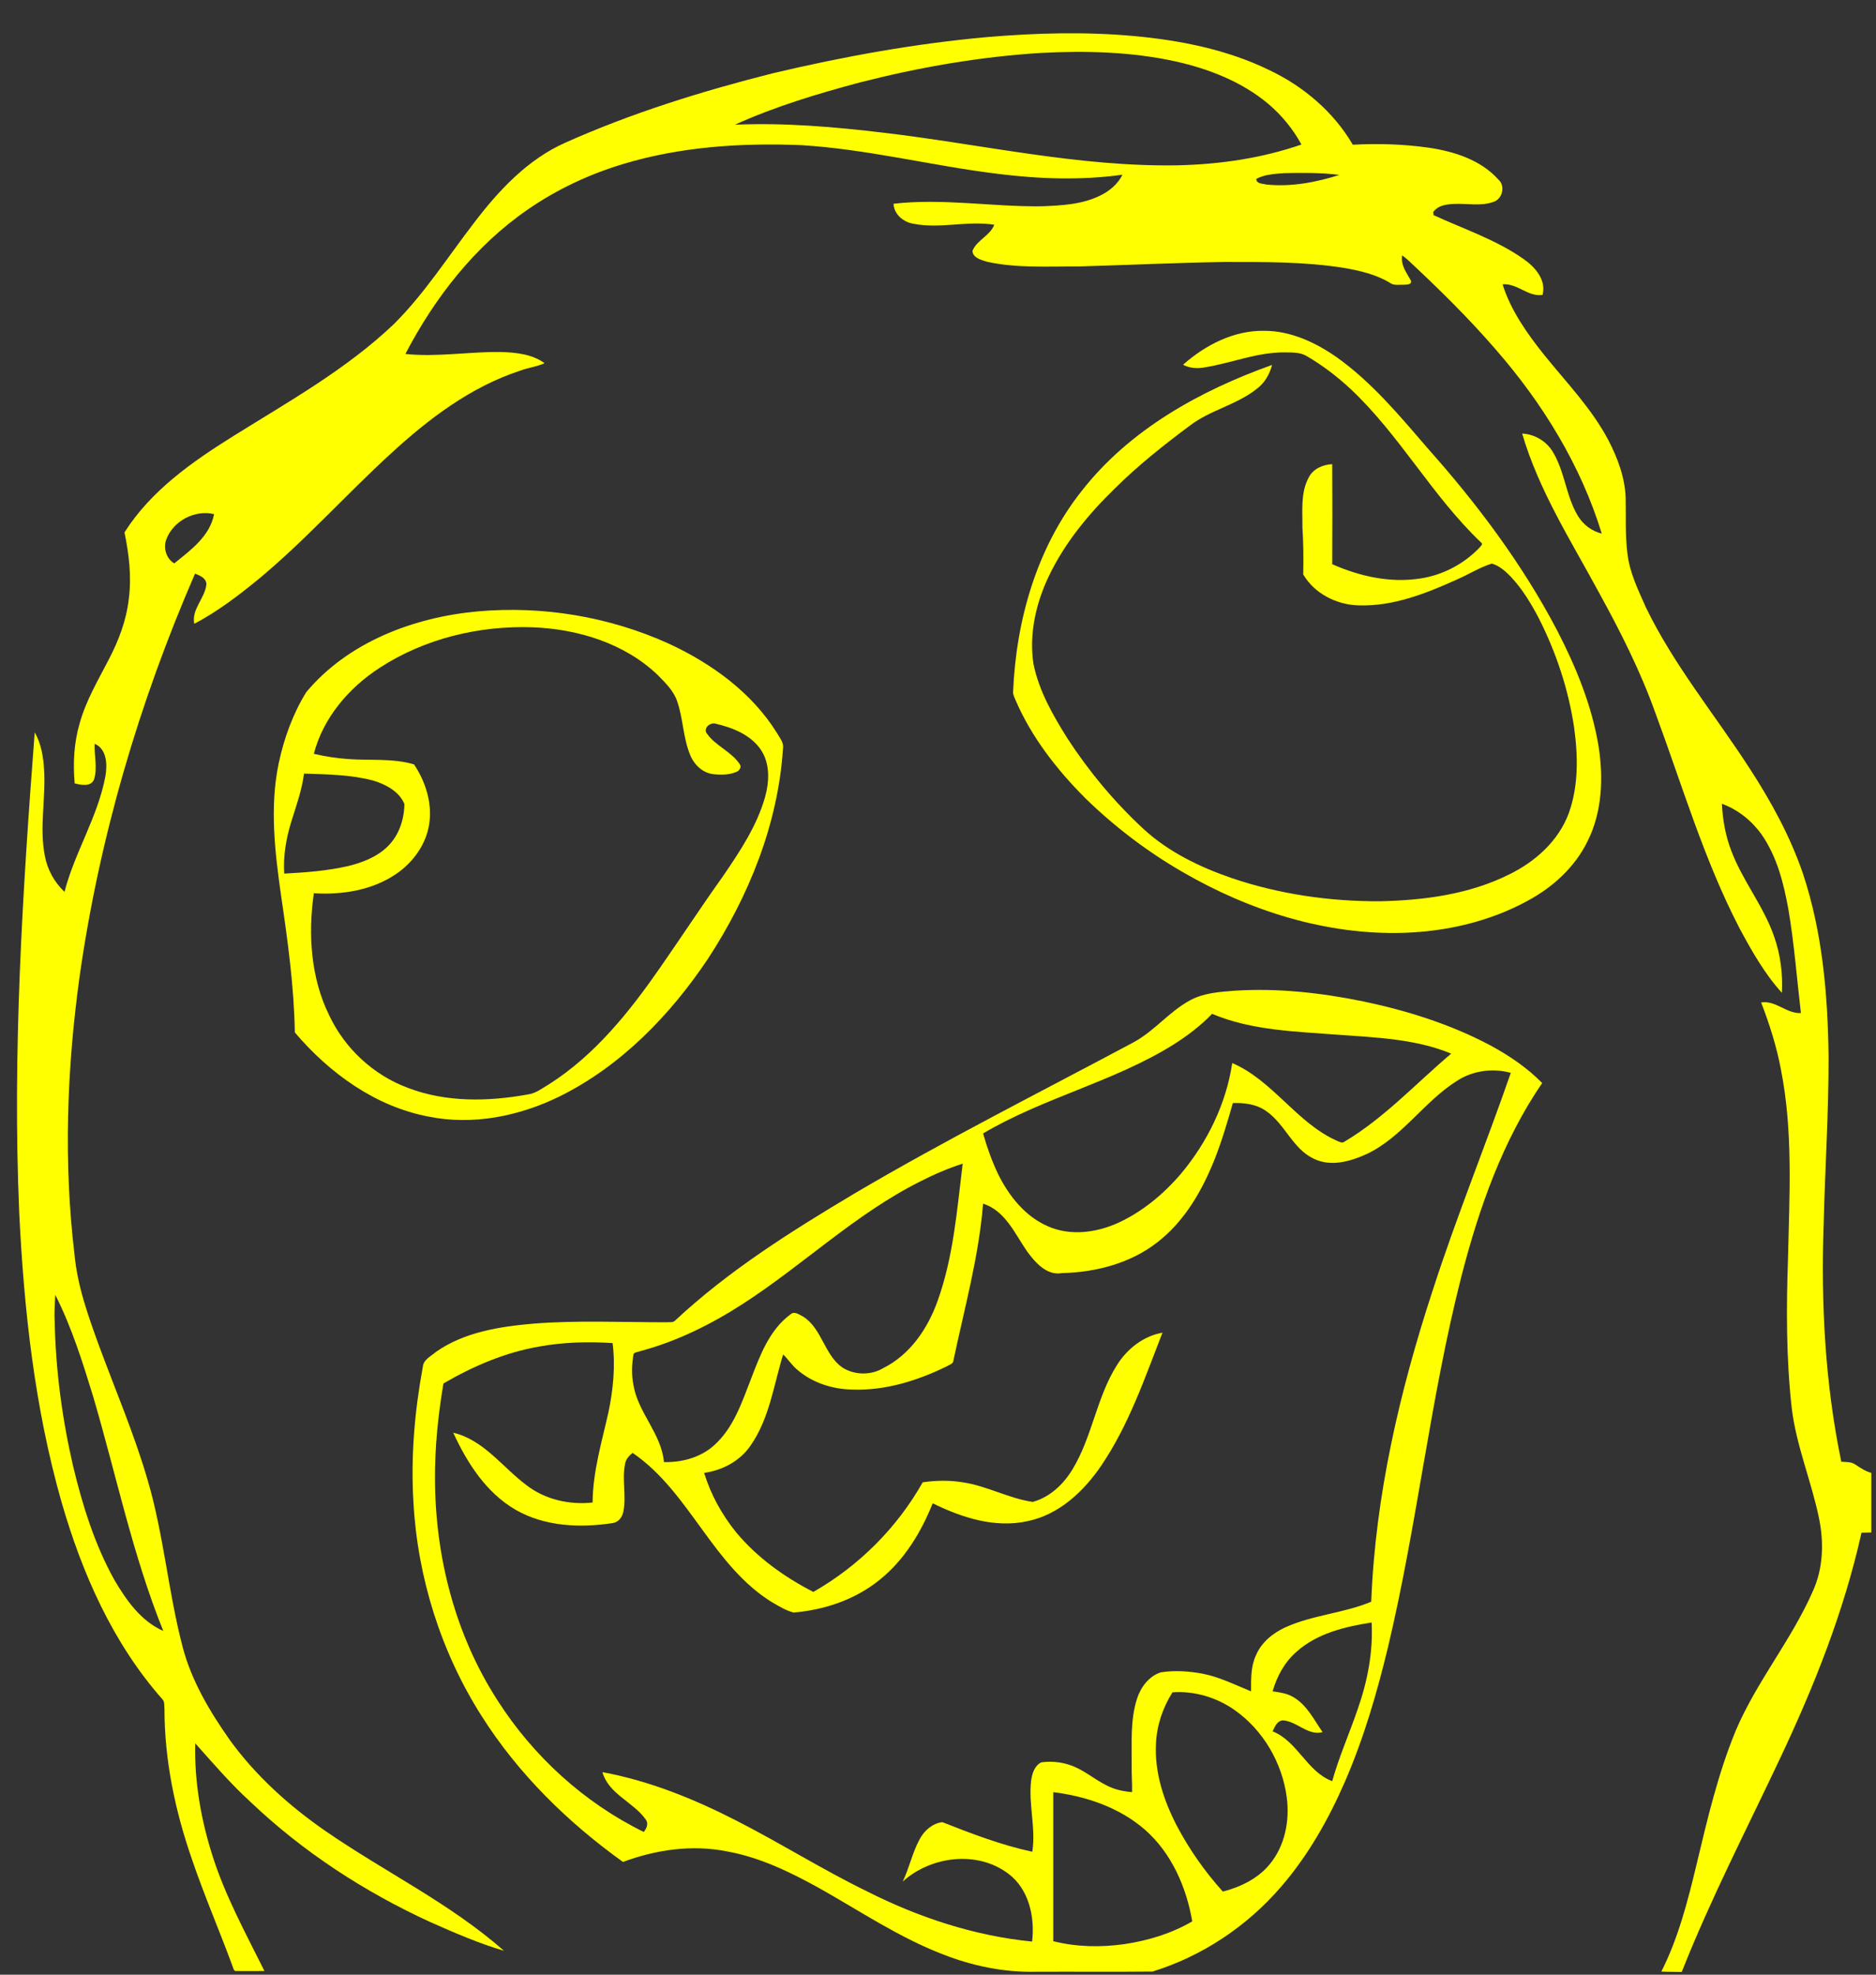 <?xml version="1.0" encoding="utf-8"?>
<!-- Generator: Adobe Illustrator 22.0.1, SVG Export Plug-In . SVG Version: 6.00 Build 0)  -->
<svg version="1.1" id="Layer_1" xmlns="http://www.w3.org/2000/svg" xmlns:xlink="http://www.w3.org/1999/xlink" x="0px" y="0px"
	 viewBox="0 0 957 1007" style="enable-background:new 0 0 957 1007;" xml:space="preserve">
<rect x="0" y="0" width="957" height="1007" fill="#333333" stroke="none"/>
<style type="text/css">
	.st0{fill:#FFFF00;}
</style>
<path class="st0" d="M503.7,18.9c24.9-2.1,50-2.8,75-0.5c23.6,2.2,47.3,6.9,68.7,17.3c17.5,8.3,32.9,21.3,42.7,38.1
	c12.9-0.7,25.8-0.3,38.6,1.5c13,1.9,26.7,6.2,35.7,16.3c3.6,3.1,2.1,9.8-2.4,11.3c-6.4,2.4-13.4,0.8-20,1.1c-4,0.1-8.5,0.7-10.9,4.2
	c0.1,0.4,0.2,1.1,0.2,1.5c15.4,7.1,31.8,12.5,45.8,22.3c5.9,4.1,11.8,10.6,9.8,18.4c-7.5,1.1-12.9-6.1-20.4-5.4
	c4.2,13.3,12.4,24.9,21,35.7c11.5,14.3,24.5,27.6,33.1,44c4.7,9.1,8.4,19.1,8.7,29.4c0.2,9.4-0.3,18.8,0.9,28.2
	c1.1,9.7,5.5,18.6,9.4,27.4c14.2,29.4,35.2,54.7,52.9,82.1c11,16.9,20.8,34.8,27.3,53.9c9.9,29.9,12.6,61.5,13,92.8
	c0.1,28.6-1.8,57.1-2.5,85.6c-1.4,40.6,0.7,81.5,9,121.3c2.4,0.2,5,0,7.1,1.4c2.6,1.7,5.2,3.5,8.2,4.3c0,10.1,0,20.3,0,30.4
	c-1.7,0-3.3,0.1-5,0.1c-8.9,40-24.1,78.2-41.6,115.2c-17,36.1-35.4,71.6-50.1,108.8c-3.5-0.1-6.9,0-10.4-0.2
	c8.7-17.2,13.5-36.1,18-54.8c5.5-23,10.9-46.2,20-68.2c10.6-24.9,28.3-46,39.2-70.8c5.4-11.7,5.8-25.1,3.2-37.5
	c-3.9-18.9-11.6-36.9-13.9-56.1c-2.8-25.2-2.8-50.6-1.9-76c0.7-32.2,2.7-64.8-3.6-96.6c-2.2-11.7-5.8-23.1-10.1-34.2
	c7.5-1.2,12.9,5.8,20.3,5.4c-2.1-17.6-3.4-35.4-6.4-52.9c-2.4-13.3-5.8-26.9-13.7-38.2c-5-7-12.1-12.7-20.2-15.6
	c0.4,8.2,1.8,16.3,4.8,24c5.8,15.4,16.6,28.3,21.9,43.9c3.2,9.1,4.4,18.9,3.9,28.5c-8.8-9.7-15.3-21.2-21.5-32.7
	c-18.2-35-29.3-73-43-109.9c-7.6-21.3-17.8-41.5-28.7-61.3c-14.3-26.5-30.8-52.2-39.3-81.3c6.3,0.3,12.2,3.8,15.5,9.1
	c6.3,10.2,6.8,22.8,13,33c2.7,4.4,7.1,7.7,12.1,8.9c-10.7-34.9-30.2-66.5-54.1-93.9c-14-16.2-29.4-31.3-45.1-45.9
	c-0.9-0.7-1.7-1.4-2.6-2.1c-0.9,4.9,2.2,8.8,4.4,12.8c0.8,2.2-2.1,2.1-3.4,2.2c-2.4-0.1-5.2,0.6-7.3-1c-7.1-4.3-15.4-6.2-23.5-7.6
	c-20.2-3.2-40.7-3-61.1-3c-25,0.4-50,1.6-75,2.3c-15.2-0.1-30.8,0.9-45.8-2.4c-2.8-0.9-7.4-1.9-7.5-5.6c2.2-5.5,8.9-7.6,11.1-13.3
	c-13.7-2.2-27.6,2.2-41.2-0.5c-5.1-0.8-9.9-4.7-10.2-10.2c25.1-2.9,50.3,1.6,75.5,1.3c10.2-0.4,20.7-0.9,30-5.5
	c4.7-2.3,8.9-5.8,11.3-10.6c-21,2.9-42.2,2.2-63.2-0.4c-33.8-4.1-67-12.7-101-14.7c-30.4-1.2-61.2,0.8-90.4,9.6
	c-17.3,5.2-33.8,12.9-48.7,23.2c-26.9,18.5-47.5,44.9-62.5,73.7c16.1,1.7,32.3-1.2,48.4-1c7.8,0.2,16.1,1,22.6,5.7
	c-4,1.8-8.3,2.3-12.4,3.8c-25.1,8.2-46.5,24.4-65.8,42.1c-23,21-43.8,44.4-67.8,64.3c-10.3,8.4-20.9,16.5-32.7,22.7
	c-1.5-7.6,5.6-13.1,6.2-20.3c-0.2-3.1-3.4-4.3-5.8-5.3c-28.6,65.8-49,135.2-59,206.2c-6.4,46.7-8.1,94.1-2.5,141
	c1.5,16.1,7,31.4,12.5,46.5c8.4,22.8,18,45.1,24.8,68.5c8.2,27.8,10.5,56.9,17.8,84.9c4.5,17.4,13.9,33.2,24.2,47.8
	c13.2,18.2,30.2,33.5,48.7,46.3c30.1,20.8,63.5,36.8,91.1,61.1c-12.9-3.8-25.3-9.2-37.5-14.6c-33.6-15.4-65-35.8-91.8-61.3
	c-10.1-9.2-19.1-19.7-28.2-29.9c-0.5,19.1,2.8,38.2,8.5,56.4c6.5,20.9,17.1,40.2,26.8,59.7c-5,0-10,0.1-15,0l-0.6-0.6
	c-6.9-19-15-37.5-21.5-56.7c-8.5-24.5-13.9-50.3-13.9-76.3c-0.2-1.6,0.2-3.6-1-4.9C57.6,838,41.9,802.4,31.4,766
	c-13.7-48-19.2-98-21.6-147.8c-3.5-81.6,1.7-163.3,7.9-244.7c3.4,5.8,4.4,12.6,4.8,19.1c0.9,14.6-2.5,29.4,0.4,44
	c1.3,6.9,4.9,13.4,10,18.2c5.2-20.1,16.9-38.1,20.8-58.6c1.1-5.8,1-14.2-5.4-16.9c-0.3,6,1.5,12.2-0.3,18.1c-1.6,4-6.6,2.9-9.9,2.1
	c-0.9-10.2-0.4-20.6,2.5-30.5c3.2-11.7,9.5-22.2,15-32.9c5-9.6,8.9-19.9,10.1-30.7c1.5-11.3,0.1-22.8-2.2-33.9
	c13.5-21.3,34.5-36,55.5-49.1c28.2-17.6,57.6-34,81.9-57.1c15.7-15.6,27.6-34.4,41.1-51.9c12.5-16.4,27.2-32.1,46.3-40.6
	c34-15.2,69.8-26.3,105.8-35.4C430,28.9,466.7,22.2,503.7,18.9 M438.8,42c-21.7,5.8-43.4,12.3-63.9,21.6c25.4-1.1,50.8,1.1,76,4.1
	c50,5.9,99.5,17.5,150,16.6c21.4-0.5,42.8-3.6,63-10.6c-4.3-7.9-10.1-15-17-20.8c-13.5-11.3-30.3-17.8-47.3-21.6
	C577.2,26.4,554,25.8,531,27C499.9,28.9,469,34.3,438.8,42 M640.9,91.2c-0.1,2.6,3.3,2.4,5.1,2.9c12.6,1.3,25.3-1.1,37.3-4.9
	c-9.4-1.2-18.9-1.1-28.3-0.9C650.2,88.7,645.2,88.9,640.9,91.2 M84.9,274.9c-1.8,4.4-0.1,10,4,12.4c8.4-6.8,18.2-13.9,20.3-25.1
	C99.6,259.8,88.5,265.5,84.9,274.9 M28.2,660.3c-0.2,4.5-0.6,9.1-0.3,13.6c0.5,24.8,3.8,49.6,9.4,73.8c4.8,20,11,39.9,21,57.9
	c6.1,10.4,13.6,21.1,25,26.1c-15.6-38.6-24-79.5-35.7-119.3C42.2,694.8,36.6,676.9,28.2,660.3z"/>
<path class="st0" d="M603.5,186c11.4-10.1,26-17.6,41.5-17.3c13.4,0,26,5.9,36.8,13.4c18,12.8,32.2,29.9,46.5,46.5
	c25.3,28.4,48.4,59.2,66.1,93c9.6,18.6,17.7,38.3,21.1,59.1c2.5,16.1,1.8,33.4-5.6,48.2c-6.4,13.2-17.7,23.5-30.5,30.4
	C760,469.9,738,475,716,475.7c-39.6,1.2-78.7-11.3-112.7-31c-18-10.4-34.6-23-49.5-37.5c-14.6-14.6-27.6-31.2-35.8-50.3
	c-0.5-1.3-1.2-2.5-1.2-3.9c1.5-36.7,12.1-73.9,35.2-102.9c24.4-31.1,60.2-50.9,96.9-64c-1.2,4.8-3.8,9.2-7.8,12.2
	c-10.3,8.2-23.8,10.8-34.2,18.8c-13.3,9.9-26.3,20.2-38.1,31.9c-13.5,13.1-25.8,28-33.9,45.1c-6.5,13.7-10,29.3-7.7,44.5
	c2.8,13.7,9.9,26.1,17.3,37.9c11,16.9,24,32.5,38.8,46.2c12.8,11.8,28.8,19.5,45.1,25.1c24.2,8.2,49.9,11.9,75.5,11.8
	c22.5-0.5,45.6-3.5,66-13.7c13.3-6.5,25.2-17.1,30.4-31.3c5-13.9,4.7-29.1,2.7-43.6c-2.9-19.5-9.2-38.4-18.1-55.9
	c-3.9-7.4-8.3-14.7-14.1-20.9c-2.8-2.9-5.9-5.7-9.8-6.8c-6.4,2-12.1,5.7-18.2,8.3c-15.7,7.1-32.4,13.6-49.8,13
	c-11.2-0.3-22.5-6-28.2-15.8c0.2-8,0.1-16-0.4-24c0.1-8.5-1-17.6,3.2-25.4c2.2-4.4,7.2-6.6,12-6.8c0.1,17,0.1,34,0,51
	c14,6.2,29.6,9.7,44.9,7.3c11.4-1.7,22.1-7.3,30.1-15.6c0.5-0.7,2.2-1.9,1-2.7c-25-23.7-41.5-54.8-66.7-78.4
	c-6.8-6.3-14.2-12-22.3-16.7c-3.4-2.1-7.6-1.8-11.4-1.9c-13.9-0.1-26.9,5.4-40.4,7.6C610.8,188.1,606.9,187.8,603.5,186z"/>
<path class="st0" d="M243.5,311.8c33.1-3,67,2.6,97.4,16.3c21.9,10.1,42.5,24.9,55.4,45.6c1.4,2.5,3.7,5,3.1,8.2
	C396.9,420.3,382,457,361.1,489c-19.3,28.8-44.4,54.7-75.8,70.2c-20.5,10-44.1,14.8-66.7,10.2c-27.1-5.1-50.6-22.2-68.2-42.9
	c-0.4-23.4-3.6-46.6-7-69.7c-3.2-22.4-5.9-45.4-1.2-67.7c2.7-12.6,7.2-25.1,14-36.1C177.5,327.5,210.9,314.8,243.5,311.8
	 M193.6,340.6c-15.7,10.2-28.7,25.4-33.5,43.8c5.9,1.4,11.9,2.3,17.9,2.7c11.1,0.8,22.5-0.5,33.2,2.7c5.9,8.8,9.3,19.6,7.8,30.1
	c-1.5,10.6-8.3,20-17.1,25.9c-12.2,8.2-27.3,10.6-41.8,9.7c-3,21-1.6,43.2,7.9,62.4c8,16.9,22.6,30.4,40.2,36.9
	c19.4,7.4,40.9,7,61.1,3.3c4.1-0.5,7.3-3.2,10.8-5.2c23.4-14.9,41-36.9,56.6-59.4c10.8-15.5,21.2-31.4,32.2-46.8
	c8.6-12.6,17.2-25.5,21.4-40.3c2.2-8,2.6-17.3-2.4-24.4c-5.3-7.5-14.4-11-23-13c-2.8-0.7-6.4,2.5-4.2,5.2c4.4,6.2,12.3,9,16.6,15.4
	c1.2,1.5-0.1,3.4-1.6,4c-3.6,1.6-7.8,1.6-11.7,1.2c-5.6-0.6-10-4.9-12-10c-3.6-8.8-3.5-18.5-6.6-27.3c-1.8-5.3-6-9.3-9.8-13.2
	c-16.9-16.2-40.6-23.5-63.7-24.4C244.6,318.9,216.6,325.6,193.6,340.6 M155.1,394.5c-1.1,8.3-3.9,16.2-6.4,24.2
	c-2.7,8.6-4.3,17.7-3.7,26.8c11-0.6,22-1.4,32.8-3.9c7.2-1.8,14.5-4.6,19.9-9.9c5.8-5.6,8.5-13.8,8.6-21.7
	c-2.7-6.5-9.7-10.1-16.1-12C178.7,395,166.8,394.9,155.1,394.5z"/>
<path class="st0" d="M607.1,510.1c7-3.8,15.1-4.3,22.9-4.9c22-1.4,44.1,1.1,65.6,5.5c22.3,4.7,44.3,11.6,64.5,22.3
	c9.6,5.2,18.9,11.4,26.6,19.3c-20.2,29.5-32.2,63.8-41.1,98.2C729.6,713,723,777.4,708,840.2c-5.6,23.2-12.3,46.2-21.8,68.1
	c-8.4,19.4-19,38.1-32.9,54.1c-17.3,20-40.1,35.2-65.4,43c-20,0.2-40,0-60,0.1c-16,0.3-31.8-3-46.7-8.8
	c-22.4-8.6-42.4-22.1-63.2-33.8c-14.8-8.2-30.4-15.8-47.2-18.8c-17.7-3.5-36.2-0.9-53,5.4c-28.2-20.2-53.5-45-72.1-74.4
	C225,842.6,213,804.5,210.9,766c-1.4-23.1,0.6-46.3,4.8-69c0.3-3.7,4.2-5.4,6.7-7.6c14.4-10.1,32.4-12.9,49.5-14.4
	c22.7-1.8,45.4-0.7,68.1-0.7c1.4-0.2,3.2,0.3,4.3-0.8c27.4-25.6,59.3-45.6,91.3-64.7c46.6-27.5,95-51.8,142.7-77.3
	C589,525.7,596.5,515.8,607.1,510.1 M618.3,517c-5.8,6.1-12.6,11.2-19.7,15.7c-30.5,19-66.2,27-97.1,45.3c2,7.1,4.5,14.1,7.7,20.8
	c5.5,11.1,13.8,21.6,25.5,26.6c11.4,5,24.6,3.2,35.7-1.8c12.4-5.7,23.2-14.7,32-25c13.5-16.1,23.1-35.7,26.2-56.5
	c20.7,8.9,32.6,30.2,53.1,39.5c1.3,0.5,3,1.7,4.3,0.5c20.3-12.1,36.4-29.7,54.3-44.8c-18.1-7.5-38-8.2-57.3-9.6
	C661.2,526,638.7,525.6,618.3,517 M743.2,551.2c-16.8,10.6-27.7,28.5-45.8,37.2c-8.3,3.8-18.4,6.8-27.2,2.5
	c-10.7-5-14.6-17.5-24-24.1c-5-3.7-11.3-4.5-17.3-4.3c-2.7,9.5-5.5,19-9.1,28.2c-6.4,16.2-15.4,32-29.4,42.8
	c-13.7,10.7-31.3,15.3-48.5,15.7c-7.9,1.5-13.8-5.4-18-11.1c-6.2-9-11.1-20.7-22.4-24.3c-2.2,27.4-9.7,54-15.3,80.8
	c-0.8,1.2-2.4,1.6-3.5,2.3c-14.8,7.2-31.1,12.3-47.7,11.7c-10.2-0.1-20.6-3.4-28.4-10.2c-2.7-2.3-4.6-5.3-7.1-7.7
	c-4.8,15.6-7,32.6-16.5,46.3c-5.4,8-14.4,12.8-23.8,14.1c3.4,11.1,9.1,21.4,16.4,30.4c10.7,12.8,24.5,22.7,39.3,30.3
	c23.2-13.2,42.7-32.7,55.8-55.9c6.8-1,13.7-1.1,20.4,0c12.3,1.8,23.4,8.2,35.7,10c8.8-2.4,15.7-9,20.3-16.6
	c10.1-16.6,12.3-36.8,22.7-53.2c5.2-8.3,13.5-14.8,23.2-16.5c-9,23.1-17.1,46.9-31.1,67.6c-8.9,13.2-21.6,25.2-37.7,28.5
	c-16.6,3.7-33.6-1.8-48.4-9.1c-5.9,14.7-14.4,28.8-26.8,38.8c-12.4,10.2-28.3,15.6-44.2,16.9c-3.9-1-7.4-3.2-10.9-5.2
	c-14.7-9-25.4-22.9-35.4-36.7C348,766,337.6,751,322.7,740.9c-1.8,1.4-3.4,3.2-3.8,5.5c-1.7,8,0.7,16.3-0.9,24.4
	c-0.5,2.8-2.5,5.5-5.5,5.9c-16.6,2.5-34.6,1.8-49.5-6.8c-15-8.7-24.7-23.9-31.8-39.3c15.6,3.7,25.1,17.6,37.3,26.7
	c9.5,7.4,22,10.2,33.8,8.9c0.1-15.7,4.7-30.9,8.1-46.1c2.4-11.5,3.6-23.5,2.1-35.2c-12.5-0.8-25.2-0.5-37.6,1.8
	c-17.3,3-33.6,10-48.7,18.8c-2.7,16.1-4.4,32.4-4.3,48.7c0.1,39.6,10.3,79.5,31.9,112.9c18.2,28.5,44.2,52.2,74.6,67.1
	c1.5-1.8,2.6-4.4,0.9-6.5c-6.4-8.9-18.8-12.8-22-24c23.9,4.4,46.6,13.6,68.1,24.6c22.6,11.5,44.1,25.1,66.9,36.2
	c26.3,13.3,54.8,22.7,84.2,25.6c1.5-12.5-1.6-26.7-12.1-34.6c-15.9-12-39.5-9-53.9,4c3.4-7,4.9-14.8,8.7-21.7
	c2.3-4.3,6.5-8,11.5-8.6c15,5.9,30.1,11.7,45.9,15.1c1.9-12-2-24.1-0.6-36.2c0.5-3.6,1.7-7.7,5.2-9.4c5.7-0.8,11.6,0,16.8,2.2
	c6.8,2.9,12.3,8.1,19.3,10.8c3.2,1.3,6.7,1.9,10.2,2.2c0.1-4.6-0.3-9.1-0.2-13.7c0.1-11.3-0.8-22.9,2.7-33.9
	c1.9-5.9,6.1-11.6,12.2-13.5c7-1.1,14.3-0.6,21.3,0.7c8.7,1.7,16.6,5.7,24.7,9c0-6.2-0.2-12.6,2.5-18.4c2.8-6.6,8.6-11.3,14.9-14.2
	c14-6.4,29.8-7.2,43.9-13.1c2.1-54.1,14.5-107.3,31.3-158.6c12.1-37.5,27-73.9,39.9-111.1C761.6,544.6,751.3,545.9,743.2,551.2
	 M469.4,602.5c-33,16.5-59.7,42.6-90.6,62.5c-16.1,10.4-33.5,19-52.1,24c-1.2,0.5-2.6,0.4-3.5,1.4c-0.9,5.2-1.1,10.5-0.1,15.7
	c2.3,14.3,14.3,24.9,15.6,39.5c9.1,0.2,18.5-2.3,25.4-8.4c10-8.8,14.3-21.9,19-34c4.6-12,9.4-25,20.1-32.9c2-1.9,4.5,0.1,6.5,1.1
	c9.7,6.1,10.7,19.5,20.1,26c6.1,3.9,14.5,4,20.7,0.3c13.7-6.8,22.8-20.2,27.8-34.3c8.1-22.5,9.9-46.5,12.8-70
	C483.7,595.8,476.4,598.9,469.4,602.5 M661.4,842.3c-6.1,5.3-10,12.5-12.2,20.2c3.6,0.5,7.3,1,10.5,2.9c7,4,10.6,11.6,15,17.9
	c-7.6,2-13.2-5.7-20.4-6c-2.9,0.3-4,3.3-5.1,5.6c12.8,5.1,17.5,20.6,30.4,25.4c3.5-12.5,8.8-24.4,13-36.7c5-14.2,7.9-29.2,7.1-44.2
	C686.1,829.5,671.9,832.9,661.4,842.3 M598.1,863c-4.9,7.8-8,16.8-8.4,26.1c-0.8,14.6,3.9,28.9,10.5,41.7
	c6.4,12.2,14.4,23.6,23.6,33.8c9-2.3,17.9-6.6,23.9-13.9c7.8-9.4,10.3-22.3,8.7-34.2c-2.3-17.5-12-34.2-26.5-44.4
	C620.7,865.6,609.4,862.2,598.1,863 M537.3,913.9c0,25.3,0,50.7,0,76c11.8,3,24.3,3.2,36.3,1.5c12.1-1.8,24-5.4,34.6-11.6
	c-3-17.5-10.6-34.9-24.2-46.8C571,921.7,554.1,916,537.3,913.9z"/>
</svg>
